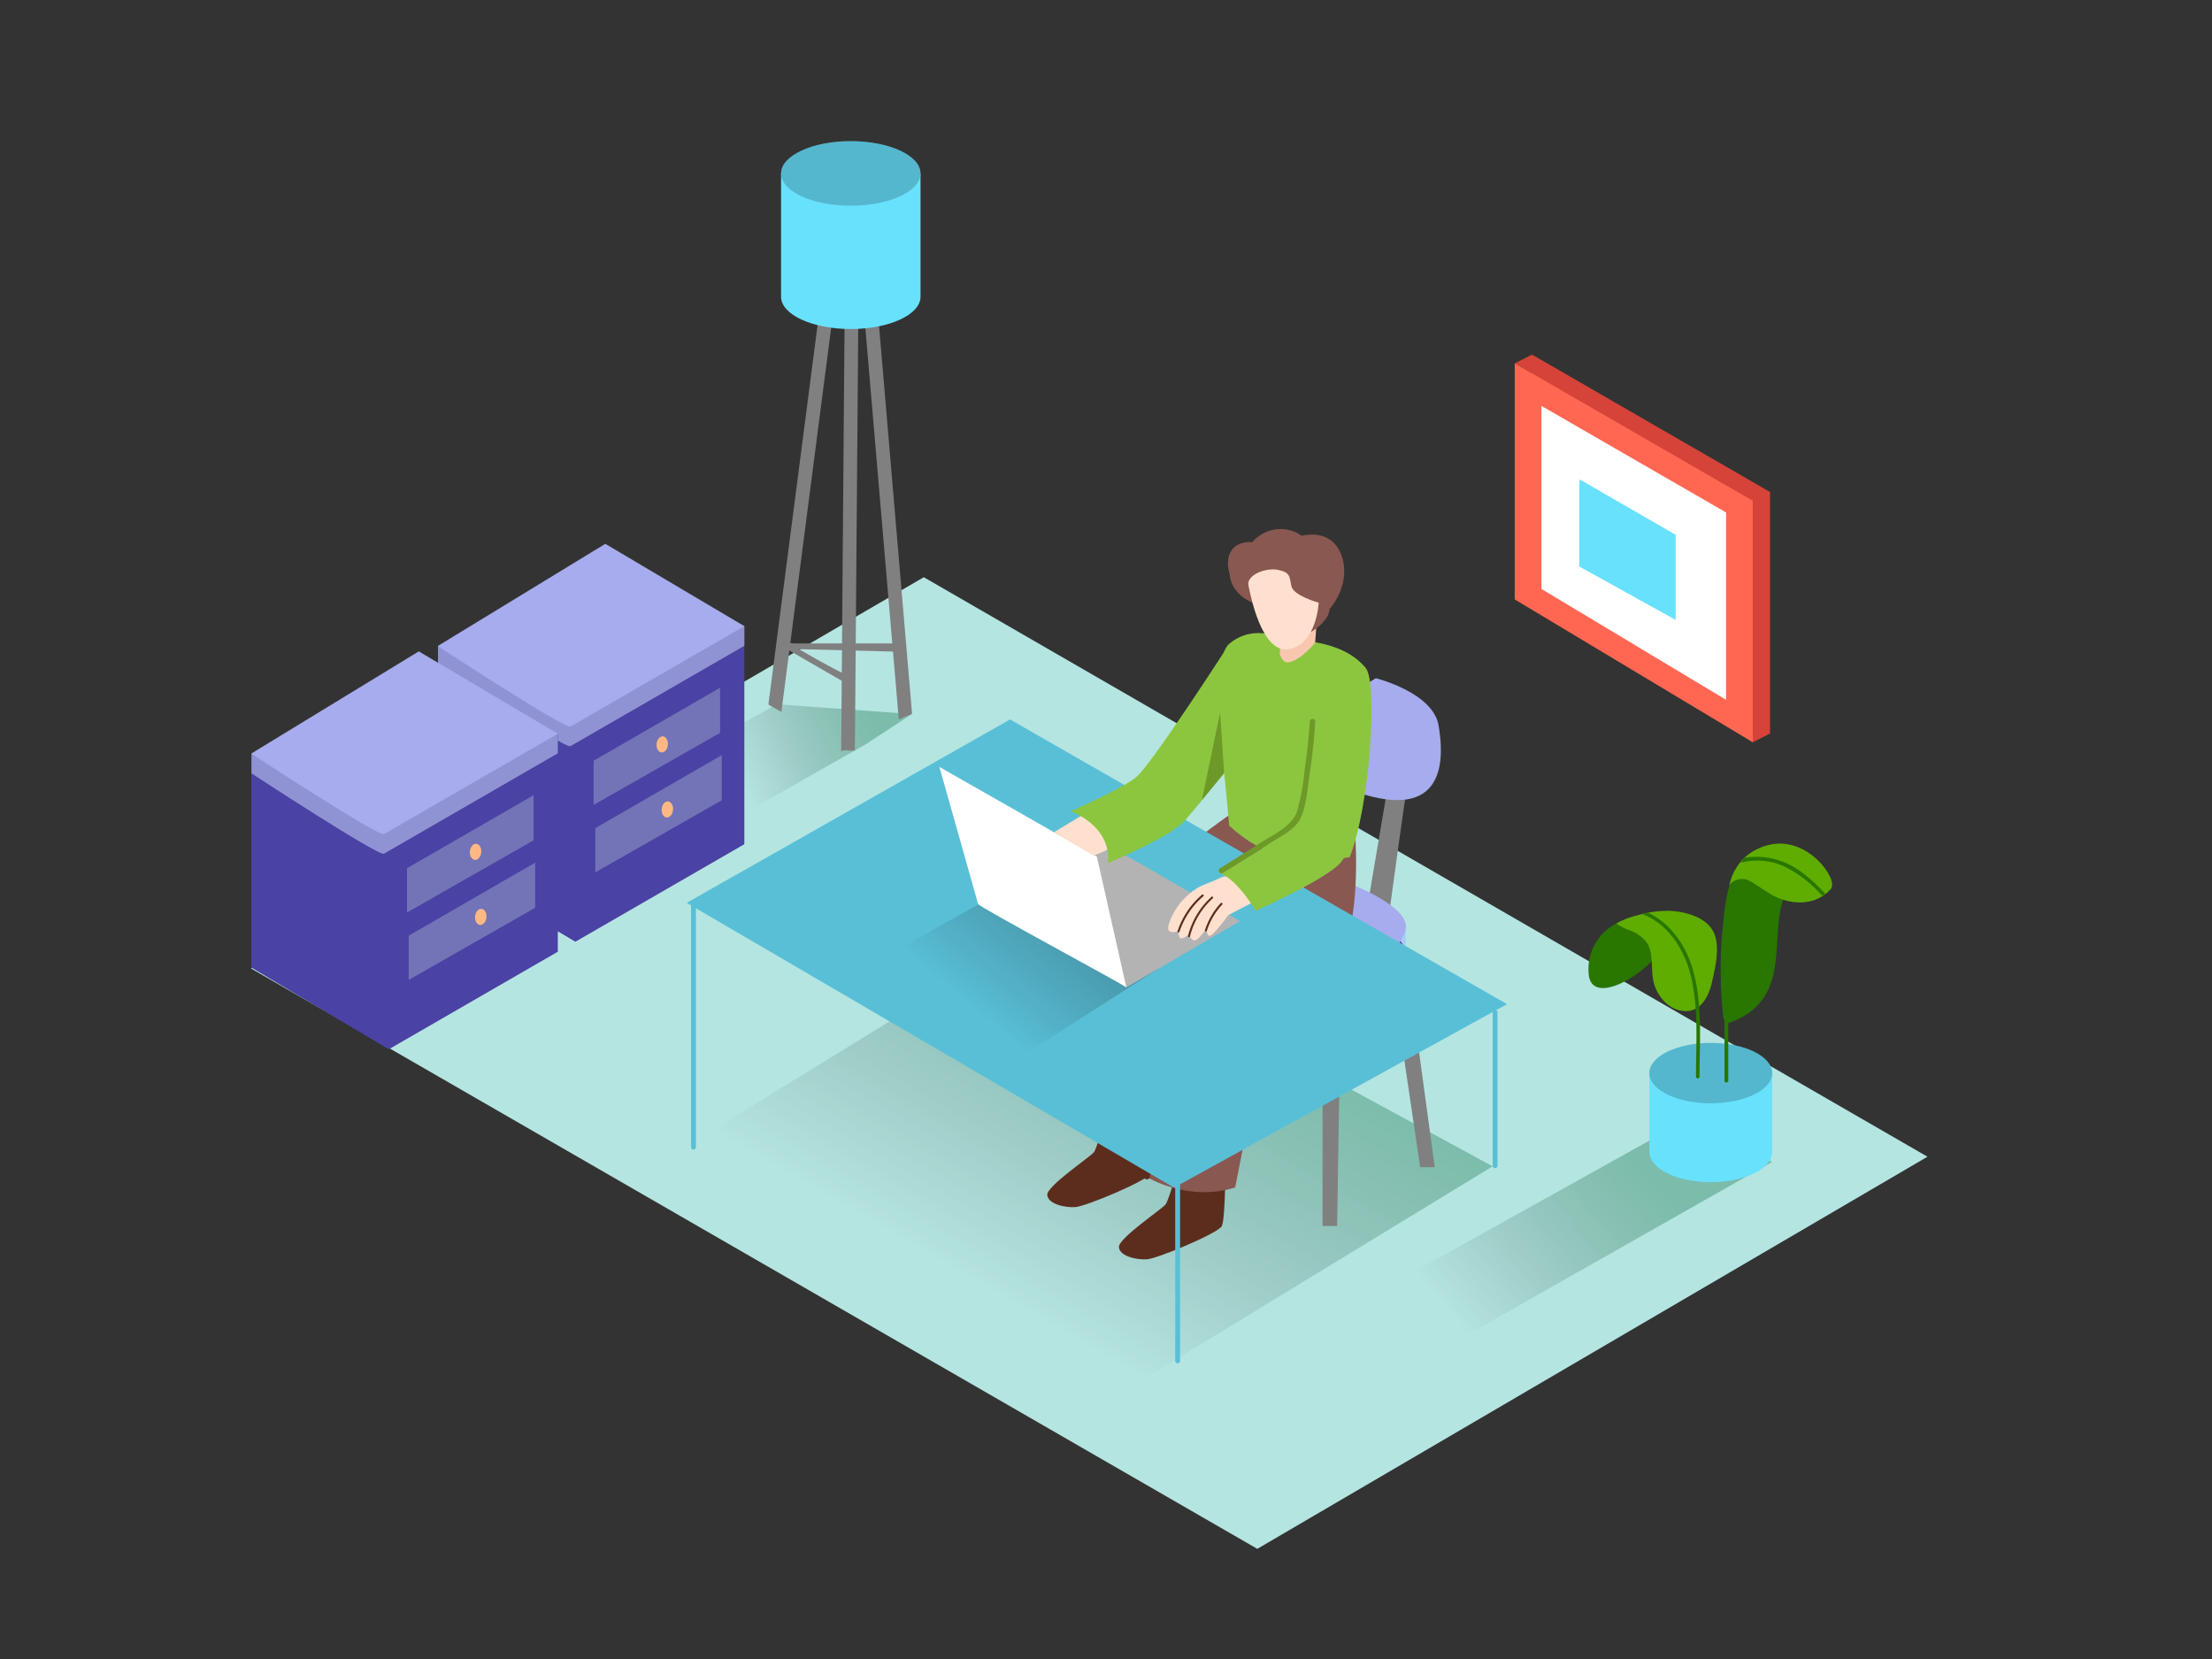 <svg viewBox="0 0 400 300" xmlns="http://www.w3.org/2000/svg" xmlns:xlink="http://www.w3.org/1999/xlink"><rect x="0" y="0" width="400" height="300" fill="#333333" stroke="none"/><linearGradient id="a" gradientUnits="userSpaceOnUse" x1="179.69" x2="212.55" y1="233.82" y2="176.65"><stop offset="0" stop-opacity="0"/><stop offset=".99" stop-color="#006837"/></linearGradient><linearGradient id="b" x1="133.83" x2="157.8" xlink:href="#a" y1="140.73" y2="129.59"/><linearGradient id="c" x1="263.75" x2="297.15" xlink:href="#a" y1="239.36" y2="211.42"/><linearGradient id="d" gradientUnits="userSpaceOnUse" x1="175.64" x2="196.9" y1="182.46" y2="157.05"><stop offset="0" stop-opacity="0"/><stop offset=".99" stop-color="#1a1a1a"/></linearGradient><path d="m45.4 175.13 181.96 104.95 121.19-70.91-181.5-104.79z" fill="#b5e5e1"/><path d="m269.91 210.91-78.84 48.07-76.6-45.73 74.9-46.11" fill="url(#a)" opacity=".32"/><path d="m140.47 127.35-56.06 31.22 15.08 8.39 57.06-32.36 8.33-5.47z" fill="url(#b)" opacity=".32"/><path d="m320.47 210.1-57.06 32.36-15.08-8.39 56.06-31.23" fill="url(#c)" opacity=".32"/><path d="m239.16 186.02v35.66h2.64l.57-36.59" fill="#808080"/><path d="m254.17 172.3 5.28 38.77h-2.64l-5.52-37.33" fill="#808080"/><path d="m200.86 199.41s-2.46 8.07-3 8.89-8.61 6.15-8.48 7.79 3.18 2.32 5.08 2.19 12.83-4.7 13.52-6 .68-12.83.68-12.83z" fill="#5c2d1d"/><path d="m213.82 208.85s-2.46 8.07-3 8.89-8.61 6.15-8.48 7.79 3.18 2.32 5.08 2.19 12.83-4.7 13.52-6 .68-12.83.68-12.83z" fill="#5c2d1d"/><path d="m255.6 135.44c-.7 2-4.65 31.7-4.65 31.7l-4-1.33 5.18-30.53" fill="#808080"/><path d="m254.17 172.3.07-4.79-4.24 1.45 1.29 4.78" fill="#a9cbf8"/><path d="m244.58 164.88s10.65 4.09 9.58 8.11-9.57 13.87-15 13-12.09-5.59-12.09-5.59" fill="#4a42a4"/><path d="m244.58 160s10.65 4.09 9.58 8.11-9.57 13.87-15 13-12.09-5.59-12.09-5.59" fill="#a6aced"/><path d="m248.8 122.64s10.29 2.57 11.33 8.49 1.34 16.84-13.26 12.6-7.71-15.21-7.71-15.21" fill="#a6aced"/><path d="m235.07 135.28s3.63 15.26.94 23.43-18 14.72-18 14.72l-6.45 32.85c-8.57 2.69-15.94-1.88-15.94-1.88s1.78-29 4.5-36.35 23.77-21.81 23.77-21.81" fill="#895851"/><path d="m235.69 154.69s-21.06 14.45-23.77 21.81-4.5 36.35-4.5 36.35 7.37 4.58 15.94 1.88l6.45-32.85s11-3.13 13.64-11.3 1.55-20.58 1.55-20.58" fill="#895851"/><path d="m244.06 155c3.59-8.74 5.15-31.45 2.92-34.19-4.61-5.67-14.33-5-14.33-5s-5.65-3.38-10.37.62c-3.52 3-1 21.26 0 32.88 6.15 5.69 12.95 7.27 21.78 5.69z" fill="#8cc63f"/><path d="m229 157.6c-3.79 3.78-7.85 7.43-11.38 11.46-3.06 3.5-4.27 7.95-5.46 12.35-2.77 10.26-4 20.85-5.23 31.38-.07.64.93.63 1 0 1.18-10.13 2.38-20.31 5-30.2 1.26-4.85 2.53-9.67 6-13.44s7.21-7.24 10.82-10.84a.5.5 0 0 0 -.75-.71z" fill="#5c2d1d"/><path d="m270.53 182.67 2-1.08-89.88-51.49-58.47 33.16.79.46v43.77a.44.44 0 0 0 .87 0v-43.25l86.47 50.52.21-.12v31.52a.44.44 0 0 0 .87 0v-32l56.53-31.16s0 0 0 0v27.86a.44.44 0 0 0 .87 0v-27.86a.39.39 0 0 0 -.26-.33z" fill="#68e1fd"/><path d="m270.53 182.67 2-1.08-89.88-51.49-58.47 33.16.79.46v43.77a.44.44 0 0 0 .87 0v-43.25l86.47 50.52.21-.12v31.52a.44.44 0 0 0 .87 0v-32l56.53-31.16s0 0 0 0v27.86a.44.44 0 0 0 .87 0v-27.86a.39.39 0 0 0 -.26-.33z" opacity=".15"/><path d="m68.27 158.55-17.89-13.64c-.51-.39-1 .48-.5.86l17.89 13.64c.51.39 1.01-.48.5-.86z" fill="#fa7202"/><g fill="#808080"><path d="m143.63 116.35a3 3 0 0 1 -1.23-.27l-.19 1.25 20 .51v-1.49z"/><path d="m142.39 116.13-.18 1.2 11.05 6.38v-1.55c-3.72-1.81-7.32-3.89-10.87-6.03z"/><path d="m153.55 29.82a3.19 3.19 0 0 1 -1.92-.28l-12.68 97.86c.77.47 1.57.89 2.35 1.33l12.83-99z"/><path d="m156.47 29.71a6.38 6.38 0 0 1 -1.39 0c-.37 0-.75 0-1.12.06l8.57 100.34a20.33 20.33 0 0 1 2-.85l.34-.17h.06z"/><path d="m155.08 29.72a11.51 11.51 0 0 0 -1.53.11 3.81 3.81 0 0 1 -.6 0l-.84 106a2.61 2.61 0 0 1 1.34-.11h.72.42l.84-106z"/></g><path d="m141.24 31.41v21.91s25.22.75 25.22 0v-21.91" fill="#68e1fd"/><ellipse cx="153.85" cy="31.36" fill="#68e1fd" rx="12.61" ry="5.84"/><ellipse cx="153.85" cy="31.36" opacity=".19" rx="12.61" ry="5.84"/><ellipse cx="153.85" cy="53.66" fill="#68e1fd" rx="12.61" ry="5.84"/><path d="m316.96 134.23 3.12-1.59-3.5-3.42z" fill="#d64338"/><path d="m273.91 65.71 3.13-1.59 1.23 4.11z" fill="#d64338"/><path d="m277.04 64.12 43.04 24.85v43.67l-43.04-25.84z" fill="#d64338"/><path d="m273.91 65.71 43.05 24.85v43.67l-43.05-25.84z" fill="#ff6753"/><path d="m278.74 73.4 33.39 19.27v33.88l-33.39-20.05z" fill="#fff"/><path d="m285.65 86.69-.07.98v14.77l17.43 9.66v-15.39z" fill="#68e1fd"/><path d="m298.26 194.04v13.73h22.21v-13.73" fill="#68e1fd"/><ellipse cx="309.36" cy="194.05" fill="#68e1fd" rx="11.11" ry="5.46"/><ellipse cx="309.36" cy="194.05" opacity=".19" rx="11.11" ry="5.46"/><ellipse cx="309.36" cy="208.31" fill="#68e1fd" rx="11.11" ry="5.46"/><path d="m321.8 162.13c-2.34-1-5.59-4.15-8.43-4.05a33.19 33.19 0 0 0 -1.72 8.43 76.47 76.47 0 0 0 -.32 14.07q.1 1.57.26 3.13a2.49 2.49 0 0 0 .25.88q0 5.43 0 10.87a.35.35 0 0 0 .69 0q0-5.23 0-10.45a15.41 15.41 0 0 0 3.18-1.47 10.82 10.82 0 0 0 4.47-5.62c1.79-5 .66-10.56 2.36-15.5-.25-.11-.54-.19-.74-.29z" fill="#297600"/><path d="m317 153.95a8.7 8.7 0 0 0 -3.17 3.24 5.44 5.44 0 0 0 -.5 1l-.1.21a14.52 14.52 0 0 0 -.53 1.72 2.15 2.15 0 0 1 1.18-.93 2.94 2.94 0 0 1 1.85-.17 7.77 7.77 0 0 1 1.7.91c.79.48 1.55 1 2.34 1.51 3.68 2.34 8.58 2.58 11.42-.83 0-.13.07-.27.1-.41.41-2.36-6.16-10.98-14.29-6.25z" fill="#5fad00"/><path d="m329.55 162 .46-.3a.31.31 0 0 0 -.09-.26c-2.22-2.28-4.61-4.52-7.65-5.65a13.11 13.11 0 0 0 -6.83-.67c-.25.29-.47.59-.69.89a11.87 11.87 0 0 1 7.86.65 22 22 0 0 1 6.84 5.26.33.33 0 0 0 .1.08z" fill="#297600"/><path d="m292.27 167a9.27 9.27 0 0 0 -5 8.9c.26 6.55 11.06.16 13.93-5.37s3.32 2.36 3.32 2.36" fill="#297600"/><path d="m302 164.71a19.55 19.55 0 0 0 -6 .83 14.54 14.54 0 0 0 -3.73 1.46 12 12 0 0 0 2.16 1.15 6.56 6.56 0 0 1 3.49 2.5 5 5 0 0 1 .42 1c.66 2.16.09 4.77 1 6.94s2.7 4.08 5.25 4.24c3 .19 4.44-2.74 5-5.27s1.42-6 .46-8.58c-1.11-3.04-5.18-4.13-8.05-4.27z" fill="#5fad00"/><path d="m306 174.94c-1.28-4.14-4-8-7.95-9.88h-.15l-.19.06-.72.19c4.61 1.71 7.51 6.26 8.7 10.91 1.51 5.95 1 12.39 1 18.47a.32.32 0 0 0 .64 0c.01-6.49.61-13.46-1.33-19.75z" fill="#297600"/><path d="m134.6 113.24v39.42l-30.53 17.62-24.87-14.78v-36.63" fill="#4a42a4"/><path d="m104.07 170.28v-38.89l-24.87-11.02v35.13z" fill="#4a42a4"/><path d="m79.2 116.83v3.54l2.36.72 1.57-2.4" fill="#9093d3"/><path d="m109.46 101.89 25.14 14.89-31.44 18.15c-.93.54-24-14.56-24-14.56z" fill="#9093d3"/><path d="m134.6 116.78v-3.54l-4.52-2.25.56 6.3" fill="#9093d3"/><path d="m109.46 98.34 25.14 14.89-31.44 18.15c-.93.54-24-14.56-24-14.56z" fill="#a6aced"/><path d="m130.22 124.36v8.16l-22.88 13.04v-8z" fill="#7374b7"/><path d="m130.52 136.55v8.16l-22.88 13.05v-8z" fill="#7374b7"/><ellipse cx="119.81" cy="134.55" fill="#ffb883" rx="1.46" ry="1.03" transform="matrix(.095 -.995 .995 .095 -25.51 241.04)"/><ellipse cx="120.75" cy="146.31" fill="#ffb883" rx="1.46" ry="1.03" transform="matrix(.095 -.995 .995 .095 -36.37 252.62)"/><path d="m100.87 132.68v39.42l-30.54 17.63-24.86-14.79v-36.63" fill="#4a42a4"/><path d="m70.33 189.73v-38.9l-24.86-11.02v35.13z" fill="#4a42a4"/><path d="m45.47 136.27v3.54l2.36.72 1.57-2.4" fill="#9093d3"/><path d="m75.73 121.33 25.14 14.89-31.44 18.16c-.93.54-24-14.56-24-14.56z" fill="#9093d3"/><path d="m100.87 136.22v-3.54l-4.53-2.24.56 6.29" fill="#9093d3"/><path d="m75.73 117.79 25.14 14.89-31.44 18.15c-.93.54-24-14.56-24-14.56z" fill="#a6aced"/><path d="m96.48 143.8v8.16l-22.88 13.05v-8.01z" fill="#7374b7"/><path d="m96.78 155.99v8.16l-22.87 13.05v-8z" fill="#7374b7"/><ellipse cx="86.07" cy="153.99" fill="#ffb883" rx="1.46" ry="1.03" transform="matrix(.095 -.995 .995 .095 -75.4 225.05)"/><ellipse cx="87.01" cy="165.75" fill="#ffb883" rx="1.46" ry="1.03" transform="matrix(.095 -.995 .995 .095 -86.25 236.63)"/><path d="m180.35 161.65-28.24 15.73c4.72 3 23.71 13.2 28.27 16.41l29.19-18.68-4.81-11.69z" fill="url(#d)" opacity=".32"/><path d="m203.68 178.55 20.56-11.99-26.8-15.4-21.01 10.82" fill="#b3b3b3"/><path d="m198.35 154.91s5.4 23.93 5.32 23.64-26.67-14.55-26.8-15.08-7-24.79-7-24.79z" fill="#fff"/><path d="m190.59 150.49 5.54-3.34 6.59 5.5-4.96 2.08z" fill="#ffe0ce"/><path d="m193.65 146.7s7.33 2.58 6.72 9.37c0 0 11.43-4.76 14-7.79s7.93-9.6 7.93-9.6v-22.24s-13.83 21.48-16.82 24.07c-2.48 2.08-11.83 6.19-11.83 6.19z" fill="#8cc63f"/><path d="m231.5 112.78c0 1.87 0 3.74-.05 5.61.34.86.81 1.45 1.49 1.38 2.23-.24 4.88-3.57 4.88-3.57l.39-5.2z" fill="#f9c7af"/><path d="m242.35 99.87c-1.39-3-4.13-3.57-7-3a6.21 6.21 0 0 0 -2.14-1 6.72 6.72 0 0 0 -6.77 2.19 4.56 4.56 0 0 0 -2.27.3c-2.13.9-2.39 3.17-1.89 5.16 0 .08 0 .15.08.23.22 3.53 3.66 5 3.66 5l11.05 5.51a8 8 0 0 0 2.94-2.76 4.26 4.26 0 0 0 .45-1.45 1.68 1.68 0 0 0 .22-.22c2.18-2.74 3.19-6.67 1.67-9.96z" fill="#895851"/><path d="m225.77 105.94c.28 1.18 2.27 12.38 7.32 11.44s5.37-8.4 5.37-8.4-4.58-1.24-4.94-3-.18-2.47-2.42-2.93-5.8.95-5.33 2.89z" fill="#ffe0ce"/><path d="m221.36 139.8-.72-10.94-3.31 15.83z" fill="#6d9928"/><path d="m221.74 158.45a3.67 3.67 0 0 0 -1.26.38c-1.2.58-2.52 1-3.71 1.6a12.26 12.26 0 0 0 -4.65 4.88c-.24.53-1.26 2.44-.73 3s1.73 0 1.73 0-.06 1.1.32 1.35 1.56-.66 1.56-.66.52 1.34 1.25 1 2-2.24 2-2.24-.14 1.47.5 1.47 3.36-3.74 3.36-3.74l5.75-3s-1.7-1.84-1.87-2a8.71 8.71 0 0 0 -2.7-1.83 3.35 3.35 0 0 0 -1.55-.21z" fill="#ffe0ce"/><path d="m220.75 163.31a13.09 13.09 0 0 0 -2.86 4.9c-.07.22.28.32.35.1a12.65 12.65 0 0 1 2.77-4.73c.16-.19-.1-.45-.26-.27z" fill="#5c2d1d"/><path d="m219.07 162.18a14.14 14.14 0 0 0 -4.24 7.07.18.18 0 0 0 .35.1 13.8 13.8 0 0 1 4.14-6.91c.18-.16-.08-.44-.25-.26z" fill="#5c2d1d"/><path d="m217.36 161.79a14.84 14.84 0 0 0 -4.42 6.59c-.08.22.28.32.35.1a14.48 14.48 0 0 1 4.33-6.42c.17-.16-.09-.42-.26-.27z" fill="#5c2d1d"/><path d="m247.31 139.5s-2.11 13.47-4.95 16.57-15.3 8.63-15.3 8.63-3.12-5.49-6.43-6.79c0 0 12.71-7.14 13-8.49" fill="#8cc63f"/><path d="m236.86 130.48c-.21 2.91-.51 5.8-.93 8.68a41.74 41.74 0 0 1 -1.41 7.65c-.93 2.65-4.47 4.22-6.72 5.68s-4.77 3-7.18 4.52c-.55.33 0 1.2.5.86q4.23-2.58 8.37-5.29c1.87-1.23 4.72-2.5 5.71-4.65 1.08-2.34 1.25-5.51 1.63-8 .47-3.12.81-6.26 1-9.41.08-.68-.92-.68-.97-.04z" fill="#6d9928"/></svg>